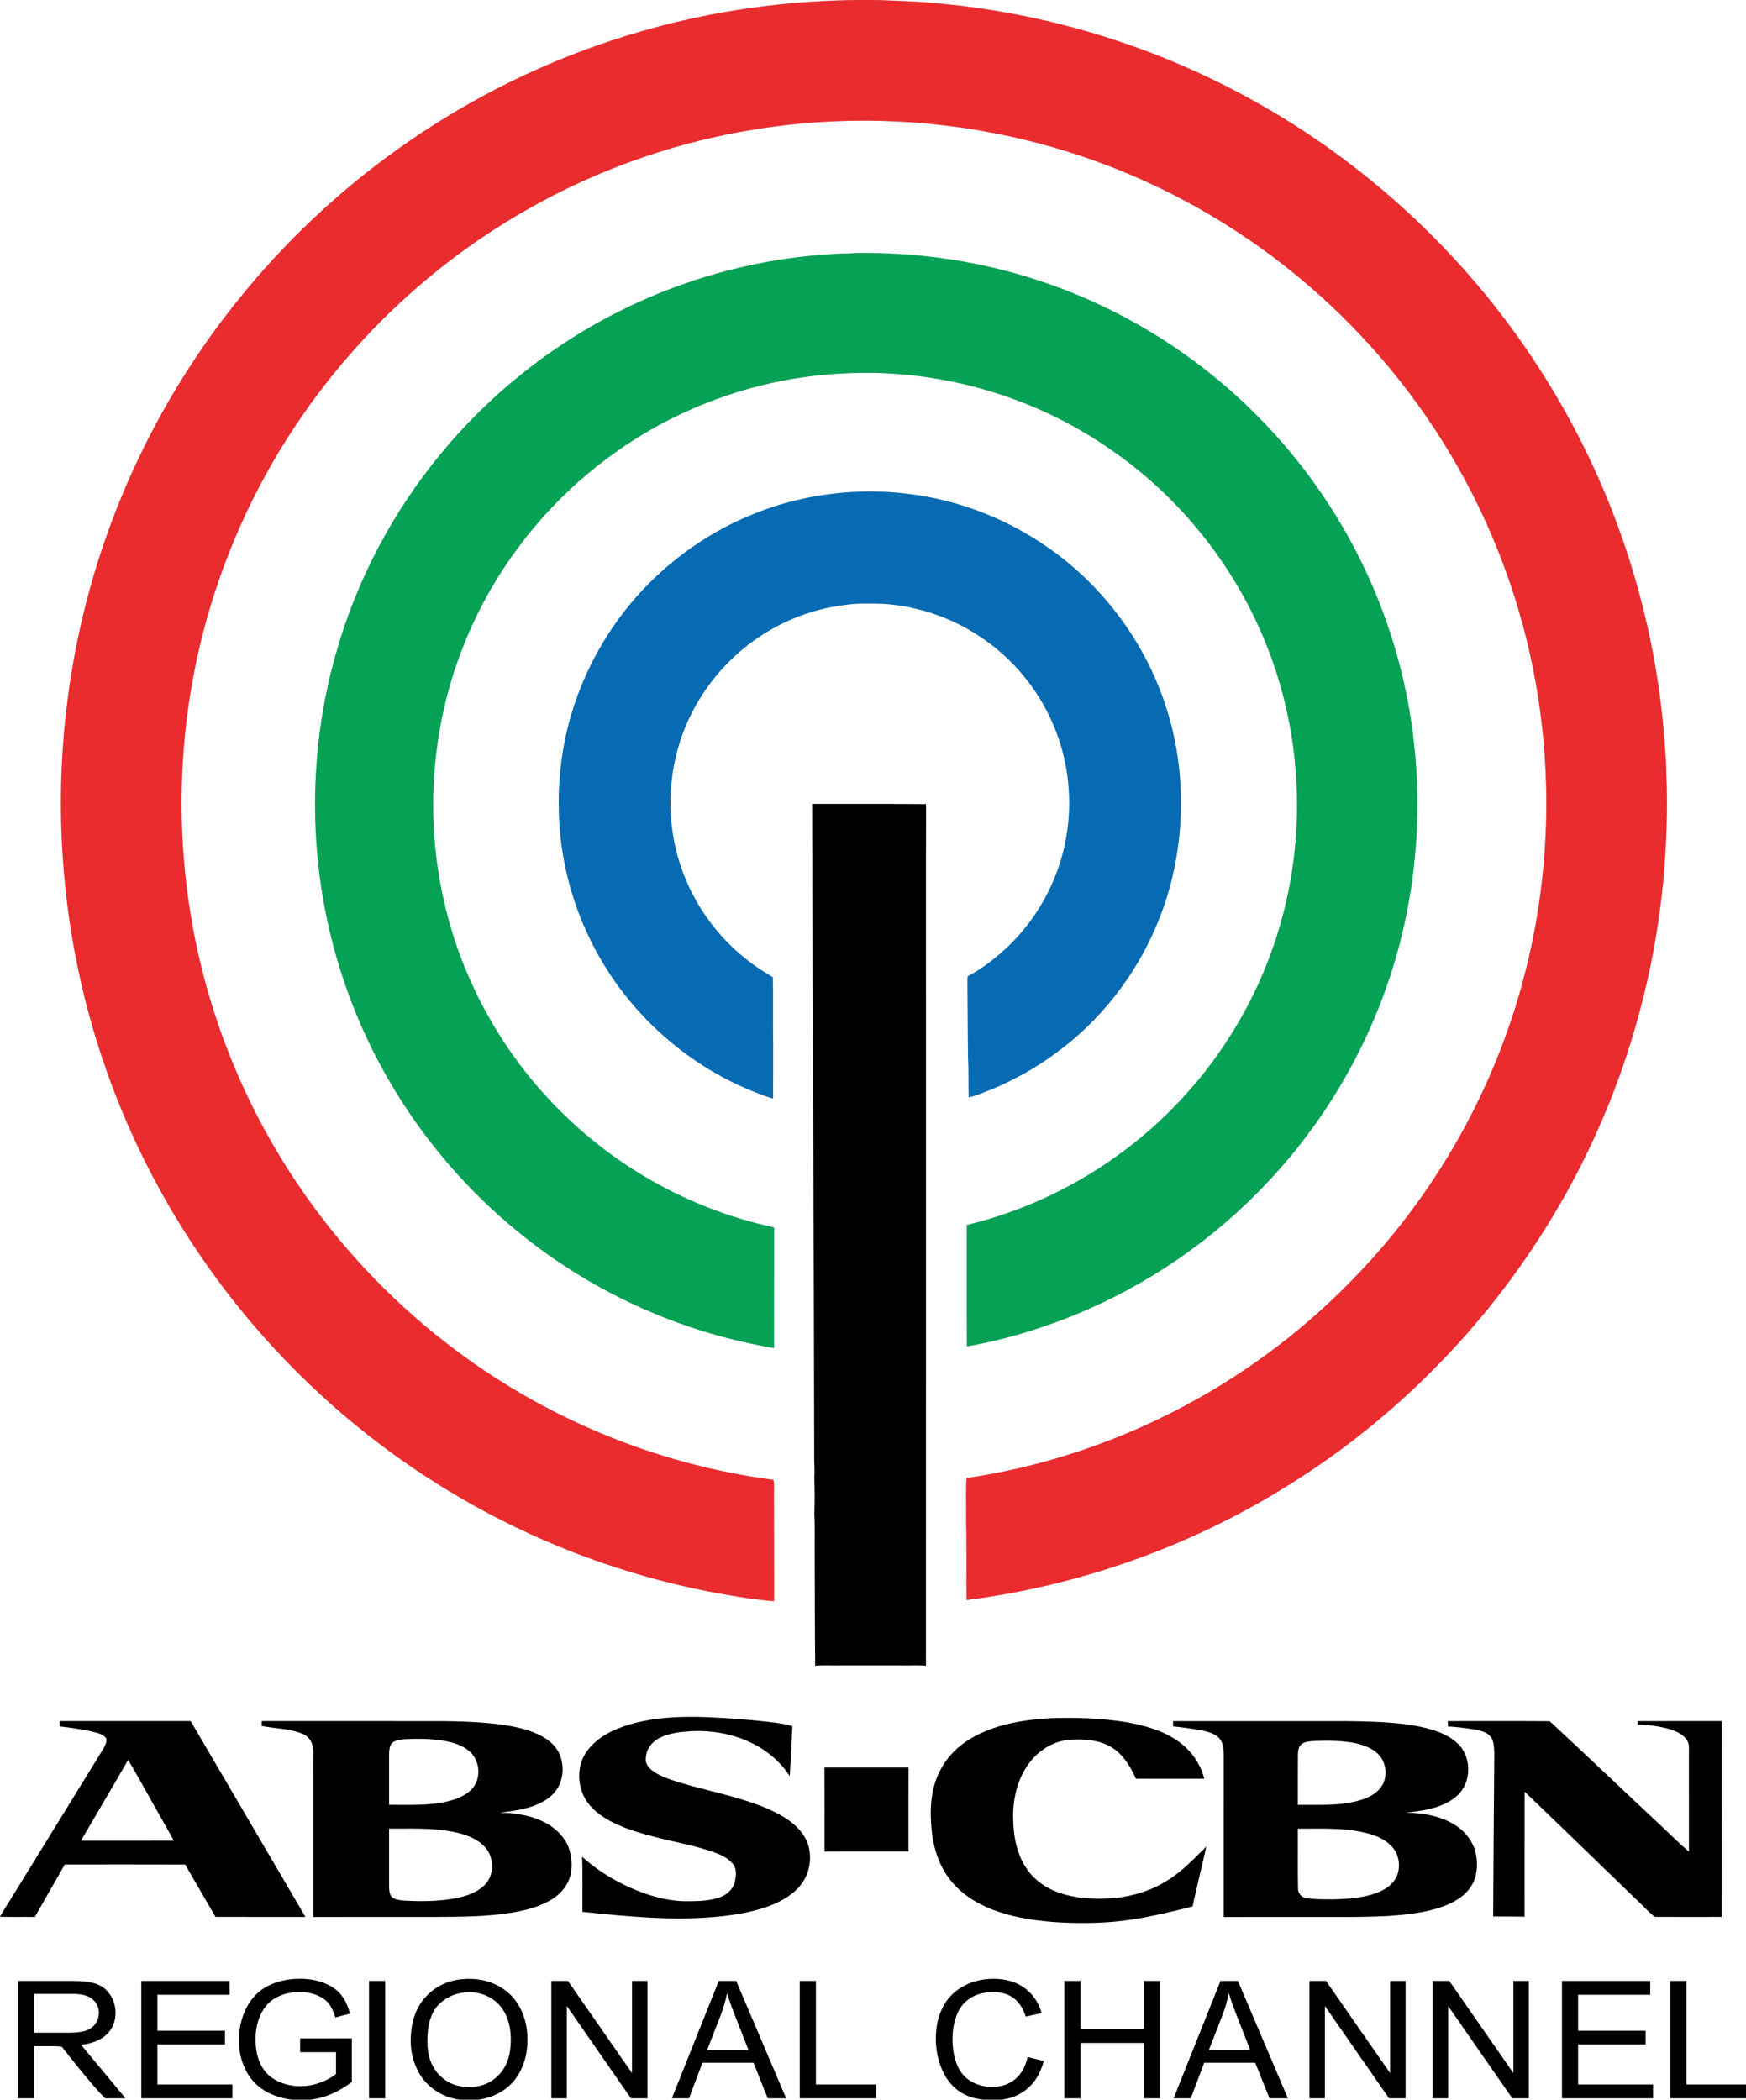 <svg enable-background="new 0 0 1052 1208" version="1.0" viewBox="0 0 1012.8 1218" xml:space="preserve" xmlns="http://www.w3.org/2000/svg"><g transform="translate(1.9024e-6 -37.277)"><g transform="matrix(1.009 0 0 1.009 -32.283 -23.983)"><g fill="#d2d5de"><path d="m382.84 84.256c-81.473 26.971-154.92 77.44-209.57 143.57-32.698 39.291-58.722 84.107-76.733 131.94-25.015 66.229-34.242 138.27-27.205 208.68 5.755 59.39 23.344 117.6 51.331 170.29 20.476 38.564 46.425 74.229 76.876 105.52 31.357 32.339 67.476 60.062 106.84 81.989 41.816 23.319 87.307 40.014 134.27 49.311 12.713 2.401 25.494 4.657 38.395 5.753 0.063-20.71-0.113-41.419-0.069-62.127-0.065-2.57 0.235-5.171-0.323-7.699-67.989-8.818-133.37-36.25-187.54-78.231-33.548-25.909-62.903-57.277-86.486-92.513-30.94-46.042-51.872-98.776-60.901-153.51-8.959-54.277-6.592-110.43 7.273-163.69 10.859-41.776 28.717-81.729 52.602-117.68 21.057-31.746 46.739-60.409 75.997-84.798 36.119-30.199 77.726-53.805 122.2-69.25 36.341-12.685 74.583-19.818 113.02-21.398 48.653-1.95 97.676 5.144 143.73 21.023 44.08 15.198 85.378 38.383 121.34 68.052 34.739 28.597 64.521 63.193 87.645 101.8 24.541 41.03 41.517 86.589 49.665 133.7 9.171 53.22 7.46 108.32-5.376 160.8-16.686 68.872-52.673 132.94-102.71 183.1-58.618 59.464-136.78 99.463-219.43 111.59-0.62 8.021-0.051 16.104-0.286 24.147 0.497 15.312 0.062 30.65 0.306 45.977 66.192-8.419 130.48-31.49 186.88-67.164 75.655-47.569 137.01-117.56 174.1-198.9 21.115-46.063 34.431-95.652 39.425-146.06 1.941-21.232 2.85-42.607 1.832-63.923-0.112-3.206-0.021-6.422-0.424-9.604-4.152-72.76-25.98-144.48-63.189-207.16-43.918-74.575-109.27-136.28-186.21-175.9-53.851-27.842-113.29-44.833-173.72-49.624-9.479-0.906-19.015-1.038-28.521-1.494-52.489-0.942-105.2 6.82-155.02 23.492"/><path d="m508.77 206.9c-64.043 3.975-126.57 28.396-176.57 68.589-34.128 27.216-62.486 61.602-82.825 100.22-20.937 39.748-33.216 84.026-35.736 128.87-2.083 35.412 1.784 71.166 11.452 105.31 7.112 25.004 17.292 49.129 30.313 71.629 21.884 37.949 51.736 71.266 87.044 97.188 39.553 29.206 86.042 48.929 134.54 57.021 0.021-22.768 0-45.533 0.011-68.295 0.336-1.548-1.5-1.335-2.407-1.6-42.268-9.472-81.894-30.359-113.64-59.805-35.796-32.927-61.632-76.585-72.958-123.9-9.365-38.405-9.269-79.013 5e-3 -117.43 4.853-19.979 12.239-39.343 21.844-57.521 18.387-34.608 45.028-64.801 77.154-87.249 37.432-26.355 82.346-42.001 128.06-44.42 54.939-3.404 110.89 12.325 155.95 43.991 36.917 25.511 66.57 61.356 84.936 102.29 21.996 48.688 27.457 104.55 15.6 156.61-10.007 44.788-32.919 86.563-65.148 119.22-32.224 32.926-73.809 56.567-118.6 67.376 0.035 23.256-0.091 46.525 0.064 69.784 20.986-3.609 41.479-9.854 61.233-17.771 42.229-17.14 80.683-43.535 111.81-76.82 31.737-33.632 55.931-74.375 70.286-118.34 16.766-51.005 20.021-106.25 9.959-158.96-4.842-24.929-12.62-49.3-23.277-72.346-17.898-38.942-43.879-74.138-75.714-102.82-34.623-31.336-76.276-54.85-121.02-68.253-31.385-9.438-64.245-13.78-96.985-13.312-5.115 0.457-10.272 0.155-15.382 0.743"/><path d="m462.84 357.19c-19.354 8.087-37.229 19.7-52.596 33.975-29.824 27.616-49.831 65.658-55.329 105.96-4.665 33.359 0.051 68.06 14.042 98.749 18.394 41.149 53.025 74.702 94.728 91.802 4.191 1.644 8.345 3.501 12.746 4.559 0.12-10.654 0.034-21.31 0.059-31.957-0.263-12.563 0.104-25.157-0.198-37.703-3.202-2.128-6.629-3.942-9.726-6.234-18.125-12.614-32.504-30.567-40.773-51.05-12.177-29.67-10.984-64.456 3.178-93.228 7.75-15.966 19.347-29.979 33.369-40.825 16.09-12.337 35.477-20.396 55.637-22.77 6.901-1.004 13.905-0.788 20.857-0.655 18.646 1.021 36.996 6.805 52.909 16.562 19.044 11.567 34.551 28.837 44.009 49.005 10.892 22.83 13.688 49.322 8.173 73.983-4.797 21.562-16.045 41.629-31.895 57.021-7.143 6.781-14.947 13.026-23.697 17.618-0.091 0.758-0.164 1.522-0.153 2.303 0.047 14.446 0.251 28.89 0.297 43.335 0.462 7.996 0.188 16.017 0.374 24.021 4.879-1.128 9.466-3.229 14.113-5.029 12.34-5.264 24.185-11.775 35.004-19.739 35.25-25.229 60.257-64.128 69.025-106.55 5.41-25.666 5.301-52.511-0.521-78.09-9.405-41.834-34.627-79.802-69.377-104.88-19.83-14.417-42.661-24.712-66.622-29.948-35.742-7.82-73.91-4.511-107.63 9.763z"/></g><path d="m382.84 84.257c49.825-16.672 102.54-24.434 155.02-23.492 9.507 0.456 19.043 0.587 28.521 1.494 60.431 4.792 119.87 21.782 173.72 49.625 76.937 39.616 142.29 101.33 186.2 175.9 37.209 62.68 59.038 134.4 63.19 207.16 0.401 3.182 0.312 6.396 0.424 9.604 1.018 21.314 0.109 42.689-1.832 63.923-4.994 50.406-18.31 99.996-39.425 146.06-37.089 81.335-98.439 151.33-174.1 198.9-56.396 35.674-120.68 58.745-186.88 67.164-0.241-15.324 0.191-30.662-0.307-45.977 0.236-8.044-0.334-16.128 0.287-24.147 82.654-12.13 160.81-52.129 219.43-111.59 50.034-50.16 86.023-114.23 102.71-183.1 12.836-52.472 14.547-107.58 5.376-160.8-8.148-47.113-25.124-92.674-49.665-133.7-23.122-38.605-52.903-73.202-87.645-101.8-35.967-29.669-77.265-52.854-121.34-68.052-46.055-15.879-95.075-22.973-143.73-21.023-38.436 1.58-76.677 8.714-113.02 21.398-44.469 15.446-86.076 39.052-122.2 69.25-29.258 24.389-54.94 53.052-75.997 84.798-23.885 35.954-41.743 75.907-52.602 117.68-13.865 53.264-16.232 109.41-7.273 163.69 9.029 54.736 29.961 107.47 60.901 153.51 23.583 35.233 52.938 66.604 86.486 92.513 54.17 41.981 119.55 69.413 187.54 78.231 0.56 2.528 0.258 5.131 0.323 7.699-0.044 20.708 0.133 41.417 0.069 62.127-12.901-1.096-25.682-3.352-38.395-5.753-46.969-9.297-92.458-25.989-134.27-49.311-39.359-21.927-75.478-49.65-106.84-81.989-30.451-31.286-56.4-66.949-76.876-105.52-27.983-52.694-45.573-110.9-51.328-170.29-7.037-70.401 2.19-142.45 27.206-208.68 18.011-47.834 44.035-92.651 76.733-131.94 54.651-66.129 128.1-116.6 209.57-143.57z" fill="#ea2c2e"/><path d="m508.77 206.9c5.11-0.588 10.269-0.286 15.384-0.736 32.739-0.468 65.601 3.872 96.984 13.312 44.743 13.403 86.396 36.917 121.02 68.253 31.835 28.682 57.813 63.877 75.714 102.82 10.657 23.046 18.438 47.417 23.278 72.346 10.062 52.706 6.806 107.96-9.958 158.96-14.357 43.962-38.551 84.706-70.288 118.34-31.127 33.283-69.581 59.681-111.81 76.818-19.755 7.917-40.247 14.161-61.232 17.771-0.156-23.257-0.03-46.528-0.065-69.784 44.789-10.808 86.374-34.45 118.6-67.376 32.229-32.652 55.144-74.429 65.148-119.22 11.859-52.065 6.398-107.92-15.598-156.61-18.365-40.933-48.021-76.778-84.938-102.29-45.056-31.666-101.01-47.395-155.94-43.991-45.72 2.418-90.634 18.063-128.06 44.42-32.126 22.448-58.767 52.64-77.154 87.249-9.604 18.179-16.991 37.54-21.844 57.521-9.274 38.418-9.37 79.023-5e-3 117.43 11.326 47.316 37.162 90.979 72.958 123.9 31.75 29.443 71.376 50.333 113.64 59.805 0.907 0.265 2.743 0.052 2.407 1.6-0.011 22.762 0.011 45.527-0.011 68.297-48.502-8.097-94.99-27.817-134.54-57.023-35.309-25.925-65.16-59.239-87.044-97.188-13.021-22.5-23.202-46.625-30.313-71.63-9.667-34.141-13.534-69.895-11.452-105.31 2.52-44.841 14.8-89.12 35.736-128.87 20.338-38.623 48.696-73.008 82.825-100.22 49.998-40.199 112.52-64.62 176.57-68.595z" fill="#05a154"/><path d="m462.84 357.19c33.726-14.274 71.894-17.583 107.63-9.764 23.961 5.236 46.792 15.532 66.622 29.948 34.75 25.078 59.974 63.045 69.377 104.88 5.82 25.58 5.932 52.424 0.521 78.09-8.771 42.422-33.775 81.319-69.025 106.55-10.817 7.964-22.664 14.478-35.004 19.739-4.646 1.803-9.232 3.901-14.113 5.029-0.186-8.007 0.09-16.025-0.374-24.021-0.046-14.445-0.25-28.889-0.297-43.335-0.011-0.778 0.063-1.545 0.153-2.303 8.75-4.592 16.557-10.837 23.697-17.618 15.85-15.394 27.098-35.458 31.895-57.021 5.517-24.662 2.721-51.154-8.173-73.983-9.458-20.168-24.965-37.438-44.009-49.005-15.913-9.757-34.262-15.54-52.909-16.562-6.952-0.133-13.956-0.349-20.855 0.655-20.163 2.372-39.549 10.432-55.639 22.77-14.022 10.847-25.62 24.859-33.369 40.825-14.161 28.771-15.354 63.558-3.178 93.228 8.271 20.479 22.648 38.435 40.773 51.05 3.097 2.292 6.522 4.106 9.726 6.234 0.301 12.546-0.062 25.14 0.198 37.703-0.023 10.647 0.062 21.303-0.058 31.957-4.402-1.058-8.556-2.915-12.745-4.559-41.703-17.1-76.334-50.65-94.729-91.802-13.991-30.688-18.707-65.389-14.042-98.749 5.498-40.305 25.505-78.346 55.329-105.96 15.363-14.274 33.238-25.887 52.595-33.974z" fill="#066bb3"/><path d="m498.85 522.91c21.851 0.08 43.705-0.108 65.556 0.098-0.159 39.672-0.021 79.344-0.068 119.02-0.018 125.45 0.041 250.91-0.028 376.36-4.607-0.489-9.271-0.067-13.903-0.203h-35.325c-4.809 0.146-9.657-0.304-14.438 0.228-0.269-21.282-0.157-42.582-0.277-63.869-0.086-7.992 0.198-15.982-0.195-23.958 0.251-6.849 0.183-13.702-0.039-20.549 0.37-4.744-0.211-9.481-0.045-14.229-0.081-62.739-0.32-125.48-0.604-188.22-0.115-61.562-0.52-123.12-0.634-184.68z"/><path d="m394.1 1052.1c14.213-4.168 29.19-4.69 43.896-4.178 10.105 0.438 20.202 1.11 30.262 2.146 6.451 0.739 13.009 1.186 19.271 3.005-0.397 9.604-0.98 19.193-1.513 28.792-5.185-8.044-12.661-14.472-21.205-18.729-11.55-5.813-24.758-8.019-37.603-6.968-5.652 0.387-11.43 1.266-16.495 3.953-3.889 2.121-6.998 5.963-7.345 10.492-0.542 2.404 0.302 4.979 2.093 6.67 3.457 3.441 8.191 5.131 12.685 6.786 13.936 4.635 28.423 7.329 42.398 11.835 8.207 2.614 16.387 5.713 23.63 10.465 5.554 3.662 10.545 8.748 12.532 15.25 1.823 6.303 1.117 13.341-1.987 19.136-3.638 6.864-10.396 11.411-17.349 14.469-11.168 4.797-23.352 6.587-35.372 7.66-25.066 2.099-50.196-0.444-75.126-2.985-0.176-10.565 0.235-21.198-0.232-31.728 7.521 6.819 16.142 12.372 25.317 16.707 10.338 4.875 21.489 8.478 32.987 8.873 6.985 0.018 14.179 0.128 20.855-2.211 3.987-1.415 7.534-4.508 8.583-8.721 0.815-3.377 1.347-7.363-0.89-10.318-2.728-3.507-6.946-5.368-10.996-6.889-10.716-3.783-21.964-5.683-32.949-8.518-9.159-2.336-18.359-4.969-26.754-9.417-5.093-2.753-9.901-6.294-13.26-11.076-5.979-8.589-6.263-21.103 0.197-29.514 5.897-7.857 15.171-12.26 24.37-14.987z"/><path d="m636.53 1048.5c14.366-0.409 28.812-0.024 43.015 2.342 10.479 1.859 21.099 4.779 29.874 11.031 7.347 5.062 12.697 12.842 14.921 21.478-13.11 0.02-26.229 0.104-39.335-0.038-3.396-7.717-8.271-15.464-16.138-19.218-6.979-3.364-14.97-3.729-22.565-3.112-9.349 0.938-17.837 6.492-23.168 14.116-6.318 8.798-8.846 19.843-8.688 30.563 0.063 10.656 2.096 21.823 8.59 30.559 5.178 7.045 13.127 11.628 21.504 13.812 9.259 2.483 18.979 2.621 28.49 1.88 10.592-1.056 21.011-4.358 30.029-10.064 8.545-5.198 15.368-12.584 22.445-19.52-2.554 11.496-5.416 22.935-7.926 34.445-9.051 2.348-18.183 4.413-27.347 6.26-11.119 2.104-22.411 3.232-33.721 3.256-12.991 0.113-26.043-0.683-38.78-3.291-10.154-2.159-20.209-5.604-28.804-11.531-7.206-4.912-13.07-11.803-16.573-19.795-2.592-5.912-4.131-12.258-4.745-18.672-1.188-11.433-0.722-23.553 4.65-33.953 4.318-8.908 11.944-15.919 20.686-20.419 13.374-7.046 28.661-9.292 43.586-10.129z"/><path d="m274.93 1050.2c14.853-0.04 29.754 0.057 44.517 1.897 6.271 0.833 12.522 2.081 18.479 4.255 4.037 1.58 8.021 3.562 11.202 6.569 8.412 7.468 8.435 22.238 0.188 29.836-4.13 3.918-9.557 6.127-14.98 7.572-4.883 1.34-9.947 1.771-14.926 2.562 9.77 0.045 19.863 1.812 28.3 7.004 5.499 3.391 10.032 8.62 11.822 14.912 1.049 3.953 1.46 8.129 0.729 12.185-0.849 6.349-5.031 11.848-10.322 15.262-7.329 4.78-16.043 6.824-24.568 8.224-14.227 2.204-28.654 2.276-43.015 2.321-23.425 0.013-46.853-0.027-70.283 0.021 0.039-31.776 0.022-63.551 0.011-95.321 0.109-4.073-2.025-8.212-5.857-9.871-7.529-3.189-15.918-3.053-23.816-4.628 0.022-0.945 0.039-1.882 0.051-2.807 30.815 0.014 61.641 0.01 92.468 0.01m-17.669 12.732c-1.426 1.702-1.545 4.083-1.591 6.229-6e-3 9.727 5e-3 19.453 0 29.177 10.204-0.055 20.508 0.492 30.604-1.345 6.074-1.155 12.422-3.032 16.871-7.567 5.667-5.902 4.933-16.346-1.113-21.72-4.032-3.608-9.41-5.208-14.628-6.157-7.324-1.26-14.784-1.295-22.188-0.993-2.735 0.276-5.845 0.344-7.955 2.376m-1.59 49.083v33.633c0.051 1.834 0.188 3.871 1.334 5.405 1.796 1.877 4.585 2.117 7.032 2.329 10.095 0.598 20.321 0.523 30.286-1.386 5.822-1.21 11.839-3.162 16.167-7.438 6.171-5.875 5.682-16.837-0.358-22.632-4.386-4.368-10.448-6.467-16.369-7.79-12.502-2.777-25.386-1.998-38.092-2.121z"/><path d="m66.263 1050.2c25.113-0.01 50.23 0.01 75.341-0.01 22.005 37.526 44.014 75.059 65.978 112.6-17.23-0.021-34.466 0.03-51.696-0.027-5.76-10.068-11.703-20.032-17.458-30.105-23.064-0.093-46.134-0.032-69.198-0.027-5.663 10.104-11.537 20.093-17.217 30.192-6.68-0.13-13.358 0.098-20.031-0.12v-0.164c19.915-32.146 39.627-64.419 59.515-96.578 0.896-1.794 2.133-3.804 1.558-5.862-2.031-2.668-5.573-3.173-8.602-3.989-5.989-1.254-12.056-2.146-18.136-2.848-0.02-1.035-0.037-2.059-0.054-3.07m12.279 68.756c17.784-0.013 35.572 0.045 53.355-0.03-2.795-5.206-5.789-10.305-8.652-15.477-5.916-10.28-11.503-20.757-17.579-30.933-8.93 15.544-18.094 30.954-27.124 46.44z"/><path d="m706.4 1050.2c30.138 0.037 60.269 0.01 90.403 0.02 10.076-0.091 20.155 0.098 30.224 0.602 8.634 0.596 17.306 1.422 25.702 3.613 6.151 1.692 12.37 4.031 17.097 8.477 7.896 7.228 8.303 20.855 1.267 28.799-4.461 4.875-10.821 7.468-17.122 8.986-4.501 1.115-9.119 1.599-13.706 2.196 9.884 0.04 20.13 1.829 28.563 7.263 5.852 3.744 10.361 9.729 11.695 16.615 1.223 6.147 0.695 12.903-2.727 18.297-4.031 6.369-11.036 10.038-18.006 12.324-9.561 3.143-19.659 4.131-29.647 4.865-10.329 0.509-20.673 0.646-31.02 0.562-21.204 0.021-42.402-0.045-63.61 0.03 0.03-31.216 0.014-62.424 0.014-93.639-0.032-3.562-0.565-7.599-3.479-10.015-2.658-2.163-6.106-2.962-9.381-3.679-5.373-0.983-10.798-1.712-16.232-2.246-0.017-1.029-0.029-2.06-0.035-3.07m74.129 13.038c-2.157 1.388-2.289 4.203-2.362 6.51-0.104 9.534-0.012 19.07-0.047 28.612 12.702-0.12 25.843 0.876 38.038-3.412 4.117-1.497 8.146-3.934 10.447-7.777 2.892-4.902 2.418-11.448-0.741-16.116-3.308-4.607-8.88-6.845-14.23-8.056-7.659-1.61-15.542-1.69-23.33-1.431-2.626 0.227-5.488 0.197-7.775 1.67m-2.42 48.817c0.086 11.381-0.12 22.771 0.107 34.154-0.087 2.587 1.614 5.13 4.26 5.584 5.467 1.091 11.089 0.824 16.63 0.873 8.5-0.252 17.202-0.855 25.184-4.025 4.603-1.831 9.062-5.009 10.932-9.753 1.86-5.042 1.188-11.047-2.053-15.384-4.208-5.464-11.074-7.953-17.593-9.391-12.29-2.732-24.968-1.979-37.467-2.058z"/><path d="m864.43 1053.3c-0.062-1.046-0.084-2.076-0.084-3.098 19.524 0.033 39.06-0.092 58.58 0.058 20.884 19.383 41.526 39.091 62.337 58.573 5.919 5.466 11.605 11.206 17.693 16.49-0.03-18.894-0.01-37.787-0.014-56.686-0.035-2.548 0.378-5.319-1.162-7.545-2.604-3.896-7.308-5.524-11.602-6.751-5.48-1.336-11.122-2.06-16.757-2.112 0.01-0.507 0.033-1.521 0.05-2.027 16.105-0.019 32.222 0 48.33-0.01 0.01 37.528-0.04 75.056 0.022 112.58-12.859 0.021-25.729 0.063-38.583-0.022-3.531-2.81-6.563-6.319-9.918-9.382-21.631-20.83-43.117-41.812-64.818-62.571-0.066 23.948-0.011 47.898-0.028 71.846-6.017-0.127-12.038-0.102-18.058-0.085 0.148-31.308 0.383-62.604 0.646-93.907-0.206-3.596-0.097-7.844-3.018-10.437-2.351-2.063-5.562-2.676-8.544-3.223-4.987-0.821-10.018-1.431-15.072-1.692z"/><path d="m505.96 1076.9c16.107-0.033 32.219-0.021 48.337-0.013-0.058 16.103-0.03 32.204-0.025 48.307-16.1 0-32.197-0.042-48.295 0.022 0.018-16.109 0.052-32.216-0.017-48.316z"/></g><g transform="scale(1.02 .981)" stroke-width="1.389" style="font-feature-settings:normal;font-variant-caps:normal;font-variant-ligatures:normal;font-variant-numeric:normal" aria-label="REGIONAL CHANNEL"><path d="m10.191 1278.8v-69.437h30.787c6.189 0 10.894 0.631 14.115 1.895 3.221 1.232 5.794 3.426 7.721 6.584s2.889 6.647 2.889 10.468c0 4.926-1.595 9.078-4.784 12.457-3.189 3.379-8.115 5.526-14.778 6.442l25.245 31.592h-11.557c-7.31-7.2-24.677-30.503-24.677-30.503-1.042-0.221-2.747-0.332-5.115-0.332h-10.657v30.834zm9.189-38.792h19.751c4.2 0 7.484-0.426 9.852-1.279 2.368-0.884 4.168-2.273 5.4-4.168 1.232-1.926 1.847-4.01 1.847-6.252 0-3.284-1.2-5.984-3.6-8.099-2.368-2.116-6.126-3.173-11.273-3.173h-21.977z"/><path d="m80.338 1278.8v-69.437h50.207v8.194h-41.018v21.267h38.413v8.147h-38.413v23.635h42.628v8.194z"/><path d="m170.67 1251.5v-8.147l29.414-0.047v25.766q-6.773 5.4-13.973 8.147-7.199 2.7-14.778 2.7-10.231 0-18.614-4.358-8.336-4.405-12.599-12.694-4.263-8.289-4.263-18.52 0-10.136 4.215-18.899 4.263-8.81 12.22-13.073t18.33-4.263q7.531 0 13.594 2.463 6.11 2.416 9.568 6.773 3.458 4.358 5.258 11.368l-8.289 2.273q-1.563-5.305-3.884-8.336-2.321-3.031-6.631-4.831-4.31-1.847-9.568-1.847-6.3 0-10.894 1.942-4.594 1.895-7.436 5.021-2.795 3.126-4.358 6.868-2.652 6.442-2.652 13.973 0 9.284 3.173 15.536 3.221 6.252 9.331 9.284 6.11 3.031 12.978 3.031 5.968 0 11.652-2.274 5.684-2.321 8.62-4.926v-12.931z"/><path d="m209.85 1278.8v-69.437h9.189v69.437z"/><path d="m233.57 1245q0-17.288 9.284-27.045 9.284-9.805 23.967-9.805 9.615 0 17.336 4.594t11.746 12.836q4.073 8.194 4.073 18.614 0 10.562-4.263 18.899-4.263 8.336-12.078 12.646-7.815 4.263-16.862 4.263-9.805 0-17.525-4.737-7.721-4.737-11.699-12.931t-3.979-17.336zm9.473 0.142q0 12.552 6.726 19.798 6.773 7.199 16.957 7.199 10.373 0 17.051-7.294 6.726-7.294 6.726-20.698 0-8.478-2.889-14.778-2.842-6.347-8.384-9.805-5.494-3.505-12.362-3.505-9.757 0-16.815 6.726-7.01 6.678-7.01 22.356z"/><path d="m313.54 1278.8v-69.437h9.426l36.471 54.517v-54.517h8.81v69.437h-9.426l-36.471-54.564v54.564z"/><path d="m382.09 1278.8 26.666-69.437h9.899l28.419 69.437h-10.468l-8.099-21.03h-29.035l-7.626 21.03zm20.035-28.514h23.54l-7.247-19.23q-3.316-8.762-4.926-14.399-1.326 6.678-3.742 13.262z"/><path d="m454.82 1278.8v-69.437h9.189v61.243h34.197v8.194z"/><path d="m584.4 1254.4 9.189 2.321q-2.889 11.32-10.42 17.288-7.484 5.921-18.33 5.921-11.225 0-18.283-4.547-7.01-4.594-10.704-13.262-3.647-8.668-3.647-18.614 0-10.846 4.121-18.899 4.168-8.099 11.794-12.268 7.673-4.215 16.862-4.215 10.42 0 17.525 5.305 7.105 5.305 9.899 14.92l-9.047 2.131q-2.416-7.578-7.01-11.036-4.594-3.458-11.557-3.458-8.005 0-13.404 3.837-5.352 3.837-7.531 10.326-2.179 6.442-2.179 13.31 0 8.857 2.558 15.488 2.605 6.584 8.052 9.852 5.447 3.268 11.794 3.268 7.721 0 13.073-4.452t7.247-13.215z"/><path d="m605.24 1278.8v-69.437h9.189v28.514h36.092v-28.514h9.189v69.437h-9.189v-32.729h-36.092v32.729z"/><path d="m667.43 1278.8 26.666-69.437h9.899l28.419 69.437h-10.468l-8.099-21.03h-29.035l-7.626 21.03zm20.035-28.514h23.54l-7.247-19.23q-3.316-8.762-4.926-14.399-1.326 6.678-3.742 13.262z"/><path d="m744.66 1278.8v-69.437h9.426l36.471 54.517v-54.517h8.81v69.437h-9.426l-36.471-54.564v54.564z"/><path d="m814.76 1278.8v-69.437h9.426l36.471 54.517v-54.517h8.81v69.437h-9.426l-36.471-54.564v54.564z"/><path d="m888.28 1278.8v-69.437h50.207v8.194h-41.018v21.267h38.413v8.147h-38.413v23.635h42.628v8.194z"/><path d="m949.86 1278.8v-69.437h9.189v61.243h34.197v8.194z"/></g></g></svg>
